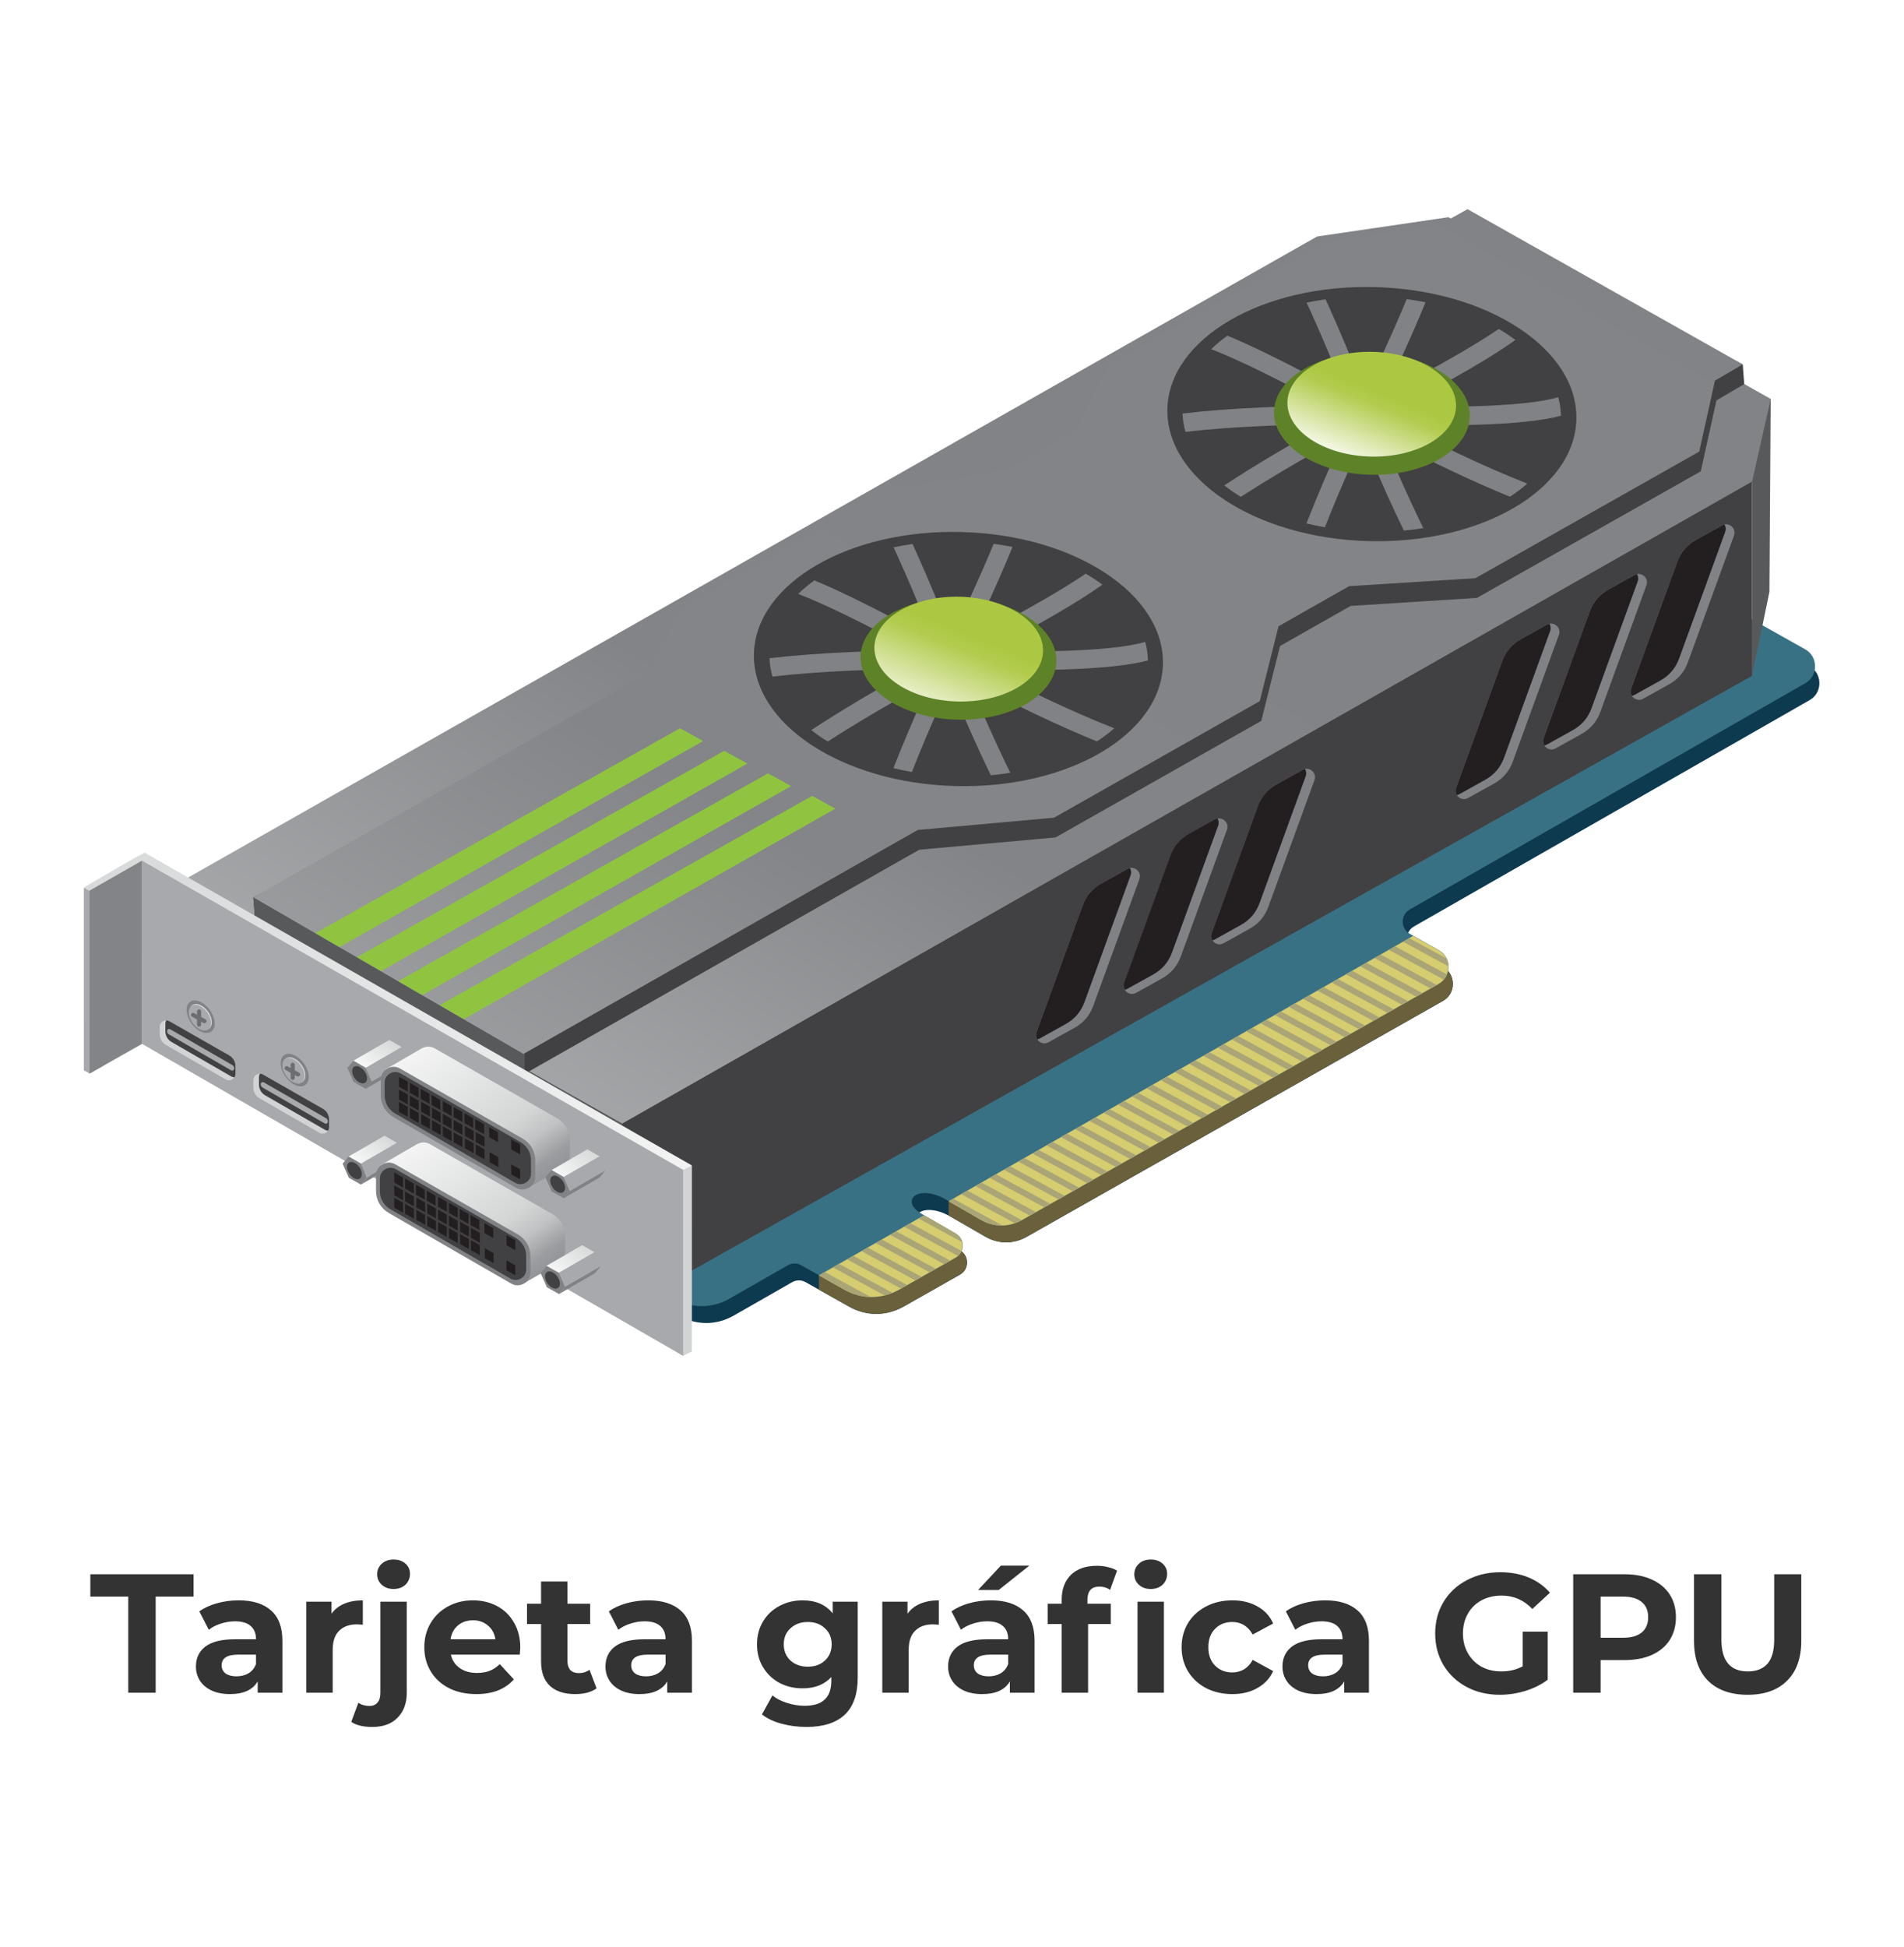 <svg width="180" height="184" viewBox="0 0 180 184" fill="none" xmlns="http://www.w3.org/2000/svg">
<g id="GPU" filter="url(#filter0_d)">
<rect id="bg" width="180" height="180" rx="20"/>
<g id="GPU_2">
<path id="Vector" fill-rule="evenodd" clip-rule="evenodd" d="M15.256 89.583L116.967 31.477C118.629 30.527 120.517 30.535 122.185 31.473L171.065 58.97C171.659 59.304 172 59.893 172 60.576C172.001 61.258 171.661 61.844 171.068 62.182L133.681 83.566C133.257 83.808 133.015 84.228 133.016 84.717C133.018 85.204 133.264 85.623 133.688 85.862L136.418 87.397C137.012 87.731 137.352 88.319 137.353 89.002C137.354 89.684 137.014 90.271 136.421 90.609L97.071 112.904C95.816 113.615 94.388 113.609 93.139 112.887L89.874 111.001C87.175 109.441 85.419 111.105 87.549 112.336L90.763 114.193C91.184 114.436 91.425 114.855 91.422 115.342C91.421 115.827 91.176 116.244 90.753 116.483L85.46 119.483C83.794 120.427 81.902 120.434 80.236 119.487L76.173 117.198C75.757 116.964 75.285 116.965 74.871 117.203L69.384 120.341C67.721 121.292 65.826 121.292 64.16 120.345L15.258 92.795C14.663 92.46 14.323 91.872 14.323 91.19C14.323 90.508 14.663 89.921 15.257 89.583H15.256Z" fill="#0D3A4E"/>
<path id="Vector_2" fill-rule="evenodd" clip-rule="evenodd" d="M90.549 114.064V116.585L85.452 119.473C83.786 120.417 81.895 120.424 80.229 119.477L77.419 117.895L77.42 116.543L87.22 112.115C87.315 112.186 87.422 112.257 87.541 112.326L90.549 114.064ZM90.549 111.385L89.866 110.991L89.683 110.89V109.538L90.549 109.098V111.385ZM90.549 116.585V114.064L90.755 114.183C91.177 114.426 91.417 114.845 91.415 115.332C91.413 115.817 91.169 116.234 90.746 116.473L90.549 116.585ZM134.922 86.55L136.41 87.387C137.005 87.721 137.345 88.309 137.346 88.993C137.346 89.674 137.006 90.261 136.413 90.599L97.064 112.894C95.809 113.605 94.381 113.599 93.131 112.877L90.549 111.385V109.098L134.922 86.55Z" fill="#6A603B"/>
<path id="Vector_3" fill-rule="evenodd" clip-rule="evenodd" d="M14.847 87.985L116.557 29.879C118.219 28.929 120.107 28.937 121.776 29.875L170.655 57.373C171.249 57.707 171.59 58.295 171.59 58.977C171.591 59.66 171.251 60.246 170.659 60.584L133.272 81.968C132.848 82.21 132.605 82.63 132.607 83.119C132.609 83.607 132.854 84.025 133.279 84.265L136.008 85.799C136.603 86.133 136.943 86.722 136.943 87.405C136.944 88.086 136.604 88.673 136.012 89.011L96.662 111.306C95.406 112.017 93.979 112.011 92.729 111.289L89.465 109.403C86.765 107.842 85.009 109.507 87.139 110.738L90.353 112.595C90.774 112.839 91.015 113.257 91.013 113.743C91.011 114.23 90.767 114.646 90.344 114.886L85.051 117.885C83.384 118.829 81.492 118.836 79.826 117.89L75.764 115.6C75.347 115.366 74.875 115.368 74.461 115.605L68.974 118.743C67.311 119.694 65.416 119.694 63.751 118.748L14.849 91.198C14.254 90.862 13.914 90.275 13.913 89.592C13.913 88.909 14.254 88.323 14.847 87.985H14.847Z" fill="#397184"/>
<path id="Vector_4" fill-rule="evenodd" clip-rule="evenodd" d="M90.335 112.601V114.878L90.318 114.888L85.025 117.887C83.359 118.831 81.467 118.838 79.801 117.892L77.419 116.55L87.351 110.877L90.328 112.597L90.335 112.601ZM90.335 109.923L89.682 109.545L90.335 109.173V109.923ZM90.335 114.878V112.601C90.752 112.845 90.989 113.261 90.987 113.745C90.986 114.225 90.748 114.638 90.335 114.878ZM133.599 84.461L135.982 85.801C136.577 86.135 136.918 86.724 136.918 87.407C136.919 88.088 136.579 88.675 135.986 89.013L96.637 111.308C95.381 112.019 93.953 112.013 92.703 111.291L90.335 109.923V109.173L133.599 84.461Z" fill="#D6CC70"/>
<path id="Vector_5" fill-rule="evenodd" clip-rule="evenodd" d="M23.808 79.023L26.732 77.358V75.564H29.881L79.745 47.156H99.228L58.841 119.797L17.764 96.335V79.023H23.808Z" fill="#58595B"/>
<path id="Vector_6" d="M17.682 79.003L124.513 18.354L136.933 16.529L167.431 33.725L165.702 41.563L58.851 102.214L17.682 79.003Z" fill="url(#paint0_linear)"/>
<path id="Vector_7" fill-rule="evenodd" clip-rule="evenodd" d="M24.095 82.68L23.951 80.813L61.369 61.49L64.554 55.294L84.099 44.183L95.419 42.213L101.743 38.623L105.056 32.248L125.556 20.697L136.18 19.137L138.879 17.636L164.754 30.439L164.896 32.306L162.267 33.846L160.788 40.55L139.626 52.514L127.688 53.27L121.012 57.06L119.238 64.138L99.788 75.155L86.908 76.314L49.631 97.483L24.095 82.68Z" fill="#414042"/>
<path id="Vector_8" fill-rule="evenodd" clip-rule="evenodd" d="M24.095 82.684L23.951 80.817L38.001 73.562H49.593V97.465L24.095 82.684Z" fill="#58595B"/>
<path id="Vector_9" fill-rule="evenodd" clip-rule="evenodd" d="M165.634 41.522V59.881L58.818 119.788V102.204L165.634 41.522Z" fill="#414042"/>
<path id="Vector_10" d="M23.951 80.815L61.225 59.626L64.411 53.429L83.956 42.318L95.275 40.348L101.599 36.758L104.914 30.384L125.412 18.832L136.036 17.273L138.736 15.771L164.754 30.441L162.124 31.981L160.644 38.685L139.483 50.65L127.544 51.405L120.868 55.195L119.095 62.273L99.645 73.291L86.764 74.449L49.487 95.618L23.951 80.815Z" fill="url(#paint1_linear)"/>
<path id="Vector_11" fill-rule="evenodd" clip-rule="evenodd" d="M167.397 33.717L165.632 41.555V59.883L167.278 51.94L167.397 33.717Z" fill="#58595B"/>
<path id="Vector_12" fill-rule="evenodd" clip-rule="evenodd" d="M90.926 46.286C101.6 46.569 110.115 52.175 109.939 58.804C109.763 65.434 100.963 70.58 90.289 70.296C79.614 70.013 71.1 64.407 71.276 57.777C71.451 51.149 80.251 46.003 90.926 46.286Z" fill="#414042"/>
<path id="Vector_13" fill-rule="evenodd" clip-rule="evenodd" d="M90.894 47.166C100.773 47.428 108.652 52.616 108.489 58.75C108.326 64.885 100.183 69.647 90.305 69.385C80.426 69.122 72.547 63.935 72.71 57.8C72.873 51.665 81.016 46.904 90.894 47.166Z" fill="#414042"/>
<path id="Vector_14" d="M104.224 51.261C102.985 52.142 101.489 53.076 99.862 54.024C97.844 55.2 95.596 56.413 93.386 57.572C95.843 57.596 98.365 57.596 100.689 57.517C103.841 57.409 106.602 57.164 108.268 56.673C108.423 57.246 108.512 57.831 108.523 58.426C106.677 58.919 103.881 59.166 100.743 59.273C98.43 59.351 95.921 59.353 93.474 59.328C95.202 60.231 96.927 61.094 98.592 61.886L98.623 61.902C101.077 63.069 103.38 64.073 105.343 64.84C104.844 65.278 104.295 65.692 103.699 66.078C101.938 65.361 99.965 64.487 97.889 63.501L97.835 63.477C95.84 62.527 93.732 61.462 91.608 60.328C92.503 62.51 93.437 64.645 94.361 66.635C94.747 67.468 95.133 68.272 95.512 69.047C94.91 69.144 94.294 69.219 93.668 69.276C93.369 68.657 93.065 68.023 92.763 67.372C91.772 65.238 90.773 62.938 89.819 60.591C88.751 62.875 87.755 65.147 86.88 67.287L86.879 67.289L86.88 67.291C86.648 67.859 86.425 68.418 86.207 68.969C85.613 68.866 85.031 68.744 84.462 68.605C84.716 67.956 84.979 67.296 85.255 66.621L85.257 66.622C86.082 64.604 87.001 62.495 87.973 60.392C85.951 61.476 83.977 62.595 82.136 63.69C80.754 64.511 79.449 65.317 78.255 66.091C77.699 65.751 77.176 65.389 76.694 65.008C78.07 64.103 79.604 63.148 81.24 62.175C82.867 61.207 84.605 60.219 86.392 59.248C84.397 59.257 82.43 59.304 80.562 59.384C77.748 59.505 75.162 59.699 73.025 59.951C72.862 59.383 72.769 58.804 72.748 58.215C74.955 57.954 77.613 57.752 80.493 57.628C82.387 57.548 84.386 57.499 86.419 57.492C84.261 56.319 82.025 55.144 79.93 54.125C78.311 53.339 76.785 52.647 75.456 52.137C75.917 51.685 76.431 51.26 76.992 50.858C78.144 51.334 79.392 51.909 80.694 52.541C83.103 53.713 85.708 55.097 88.174 56.446C87.149 53.866 86.041 51.17 84.943 48.75C84.785 48.405 84.63 48.066 84.475 47.733C85.06 47.609 85.659 47.505 86.27 47.419L86.547 48.027C87.711 50.591 88.89 53.468 89.97 56.198C91.22 53.587 92.515 50.803 93.6 48.217C93.716 47.942 93.83 47.672 93.94 47.402C94.544 47.482 95.138 47.579 95.719 47.696C95.561 48.091 95.395 48.492 95.225 48.898C94.214 51.306 93.006 53.919 91.819 56.409C94.223 55.157 96.723 53.818 98.982 52.503C100.327 51.718 101.575 50.949 102.64 50.225C103.202 50.55 103.731 50.896 104.224 51.261Z" fill="#808285"/>
<path id="Vector_15" fill-rule="evenodd" clip-rule="evenodd" d="M90.761 52.529C95.873 52.664 99.948 55.348 99.865 58.521C99.78 61.696 95.567 64.159 90.456 64.024C85.346 63.888 81.269 61.204 81.354 58.03C81.438 54.857 85.65 52.393 90.761 52.529Z" fill="#5E8228"/>
<path id="Vector_16" fill-rule="evenodd" clip-rule="evenodd" d="M130.014 23.137C140.689 23.42 149.203 29.026 149.027 35.654C148.85 42.284 140.051 47.43 129.376 47.146C118.702 46.863 110.188 41.258 110.363 34.628C110.54 28 119.339 22.854 130.014 23.137Z" fill="#414042"/>
<path id="Vector_17" fill-rule="evenodd" clip-rule="evenodd" d="M129.981 24.017C139.86 24.279 147.739 29.467 147.576 35.602C147.414 41.736 139.27 46.498 129.392 46.236C119.513 45.973 111.634 40.786 111.797 34.651C111.96 28.517 120.103 23.755 129.981 24.017Z" fill="#414042"/>
<path id="Vector_18" d="M143.27 28.133C142.032 29.012 140.535 29.948 138.908 30.895C136.89 32.071 134.642 33.285 132.432 34.442C134.889 34.468 137.41 34.466 139.735 34.387C142.887 34.28 145.648 34.035 147.313 33.545C147.469 34.116 147.557 34.701 147.569 35.297C145.723 35.789 142.927 36.037 139.79 36.143C137.476 36.221 134.967 36.224 132.519 36.198C134.248 37.102 135.973 37.965 137.638 38.757L137.669 38.773C140.124 39.94 142.427 40.944 144.389 41.711C143.89 42.15 143.34 42.562 142.744 42.949C140.983 42.232 139.01 41.358 136.935 40.372L136.881 40.347C134.886 39.398 132.778 38.333 130.654 37.199C131.549 39.382 132.483 41.516 133.407 43.507C133.794 44.339 134.179 45.142 134.558 45.918C133.956 46.014 133.34 46.09 132.714 46.146C132.415 45.527 132.111 44.894 131.809 44.243C130.818 42.109 129.819 39.809 128.864 37.461C127.797 39.746 126.801 42.018 125.926 44.157L125.924 44.16L125.926 44.161C125.693 44.73 125.47 45.289 125.253 45.84C124.658 45.736 124.077 45.614 123.509 45.475C123.763 44.826 124.025 44.167 124.301 43.493L124.303 43.494C125.128 41.475 126.046 39.365 127.018 37.262C124.997 38.347 123.023 39.466 121.181 40.561C119.8 41.382 118.496 42.189 117.301 42.961C116.745 42.622 116.223 42.26 115.74 41.879C117.115 40.975 118.65 40.019 120.286 39.045C121.913 38.078 123.651 37.089 125.438 36.119C123.442 36.127 121.476 36.176 119.608 36.255C116.794 36.375 114.208 36.571 112.07 36.822C111.908 36.255 111.816 35.675 111.795 35.087C114.001 34.824 116.659 34.622 119.539 34.5C121.433 34.419 123.433 34.37 125.466 34.362C123.307 33.191 121.07 32.015 118.976 30.996C117.357 30.209 115.831 29.518 114.502 29.007C114.963 28.556 115.477 28.13 116.038 27.729C117.19 28.205 118.439 28.779 119.74 29.412C122.149 30.583 124.754 31.968 127.22 33.317C126.195 30.737 125.087 28.042 123.988 25.621C123.832 25.276 123.676 24.938 123.52 24.604C124.106 24.48 124.704 24.376 125.317 24.291L125.594 24.898C126.757 27.462 127.936 30.34 129.016 33.069C130.265 30.458 131.56 27.673 132.646 25.088C132.761 24.813 132.875 24.542 132.985 24.273C133.589 24.352 134.184 24.451 134.765 24.567C134.607 24.962 134.441 25.363 134.27 25.769C133.26 28.177 132.052 30.79 130.864 33.279C133.268 32.028 135.768 30.69 138.027 29.373C139.373 28.589 140.622 27.819 141.687 27.096C142.248 27.421 142.777 27.767 143.27 28.133Z" fill="#808285"/>
<path id="Vector_19" fill-rule="evenodd" clip-rule="evenodd" d="M129.849 29.379C134.961 29.515 139.037 32.199 138.952 35.373C138.868 38.547 134.655 41.01 129.544 40.875C124.433 40.739 120.357 38.055 120.441 34.882C120.526 31.707 124.738 29.244 129.849 29.379Z" fill="#5E8228"/>
<path id="Vector_20" d="M65.386 106.145V123.729L64.586 124.15L14.231 94.237L8.475 97.468L7.931 97.174V79.883C9.838 78.777 11.721 77.62 13.672 76.594L65.386 106.145Z" fill="url(#paint2_linear)"/>
<path id="Vector_21" fill-rule="evenodd" clip-rule="evenodd" d="M65.405 106.176V123.73L64.605 124.15L61.194 122.125V108.242L65.405 106.176Z" fill="#D1D3D4"/>
<path id="Vector_22" fill-rule="evenodd" clip-rule="evenodd" d="M9.862 96.685L8.475 97.464L7.931 97.169V79.913L9.862 81.017V96.685Z" fill="#A7A9AC"/>
<path id="Vector_23" fill-rule="evenodd" clip-rule="evenodd" d="M64.577 106.572V124.156L13.421 94.664V77.352L64.577 106.572Z" fill="#A7A9AC"/>
<path id="Vector_24" fill-rule="evenodd" clip-rule="evenodd" d="M8.464 80.184V97.474L13.419 94.664V77.352L8.464 80.184Z" fill="#828487"/>
<path id="Vector_25" fill-rule="evenodd" clip-rule="evenodd" d="M66.474 66.042L32.092 85.522L29.81 84.2L64.289 64.835L66.474 66.042Z" fill="#90C440"/>
<path id="Vector_26" fill-rule="evenodd" clip-rule="evenodd" d="M70.654 68.173L36.026 87.792L33.743 86.468L68.468 66.966L70.654 68.173Z" fill="#90C440"/>
<path id="Vector_27" fill-rule="evenodd" clip-rule="evenodd" d="M74.793 70.303L39.92 90.061L37.636 88.737L72.608 69.096L74.793 70.303Z" fill="#90C440"/>
<path id="Vector_28" fill-rule="evenodd" clip-rule="evenodd" d="M78.971 72.434L43.854 92.331L41.569 91.006L76.787 71.227L78.971 72.434Z" fill="#90C440"/>
<path id="Vector_29" fill-rule="evenodd" clip-rule="evenodd" d="M19.842 91.481C20.394 92.258 20.451 93.165 19.969 93.508C19.487 93.851 18.648 93.5 18.096 92.723C17.544 91.947 17.487 91.04 17.969 90.697C18.451 90.354 19.29 90.705 19.842 91.481Z" fill="#808285"/>
<path id="Vector_30" fill-rule="evenodd" clip-rule="evenodd" d="M19.667 91.617C20.103 92.231 20.148 92.948 19.768 93.219C19.387 93.49 18.724 93.212 18.287 92.599C17.851 91.985 17.806 91.268 18.186 90.997C18.568 90.726 19.23 91.004 19.667 91.617Z" fill="#D1D3D4"/>
<path id="Vector_31" fill-rule="evenodd" clip-rule="evenodd" d="M19.585 91.698C20.022 92.312 20.067 93.03 19.686 93.301C19.304 93.572 18.642 93.294 18.205 92.68C17.769 92.067 17.724 91.35 18.105 91.079C18.486 90.808 19.149 91.085 19.585 91.698Z" fill="#A7A9AC"/>
<path id="Vector_32" d="M18.82 93.041C18.712 93.041 18.625 92.953 18.625 92.845V91.601C18.625 91.493 18.712 91.406 18.82 91.406C18.928 91.406 19.016 91.493 19.016 91.601V92.845C19.016 92.953 18.928 93.041 18.82 93.041Z" fill="#6D6E71"/>
<path id="Vector_33" d="M19.338 92.721L19.243 92.697L18.153 92.1C18.058 92.048 18.023 91.93 18.075 91.835C18.126 91.74 18.246 91.705 18.341 91.757L19.432 92.354C19.526 92.406 19.561 92.525 19.51 92.62L19.338 92.721Z" fill="#6D6E71"/>
<path id="Vector_34" fill-rule="evenodd" clip-rule="evenodd" d="M22.23 96.784V97.516C22.23 97.735 22.122 97.922 21.933 98.031C21.744 98.141 21.528 98.141 21.339 98.032L15.696 94.778C15.318 94.56 15.101 94.186 15.101 93.75V93.047C15.101 92.829 15.209 92.642 15.398 92.533C15.586 92.423 15.802 92.423 15.992 92.531L21.632 95.754C22.012 95.971 22.23 96.347 22.23 96.784Z" fill="#D1D3D4"/>
<path id="Vector_35" fill-rule="evenodd" clip-rule="evenodd" d="M22.258 96.783V97.516C22.258 97.633 22.227 97.739 22.17 97.831C22.068 97.831 21.966 97.804 21.871 97.751L16.23 94.496C15.851 94.28 15.634 93.904 15.634 93.469V92.765C15.634 92.649 15.666 92.543 15.724 92.45C15.825 92.45 15.925 92.477 16.019 92.53L21.66 95.752C22.04 95.969 22.258 96.346 22.258 96.783Z" fill="#414042"/>
<path id="Vector_36" fill-rule="evenodd" clip-rule="evenodd" d="M22.146 96.976V97.036L22.058 97.188H21.882L15.973 93.777C15.861 93.713 15.798 93.602 15.798 93.473V93.422L15.885 93.27L16.061 93.269L21.969 96.672C22.081 96.736 22.146 96.847 22.146 96.976Z" fill="#A7A9AC"/>
<path id="Vector_37" fill-rule="evenodd" clip-rule="evenodd" d="M28.733 96.521C29.285 97.297 29.341 98.204 28.859 98.547C28.377 98.891 27.539 98.539 26.987 97.763C26.434 96.986 26.378 96.079 26.86 95.737C27.342 95.393 28.18 95.745 28.733 96.521Z" fill="#808285"/>
<path id="Vector_38" fill-rule="evenodd" clip-rule="evenodd" d="M28.517 96.656C28.954 97.27 28.999 97.987 28.618 98.258C28.236 98.53 27.573 98.252 27.137 97.638C26.701 97.024 26.656 96.308 27.037 96.037C27.418 95.765 28.08 96.043 28.517 96.656Z" fill="#D1D3D4"/>
<path id="Vector_39" fill-rule="evenodd" clip-rule="evenodd" d="M28.435 96.718C28.872 97.332 28.917 98.049 28.536 98.32C28.154 98.591 27.491 98.313 27.055 97.7C26.619 97.086 26.574 96.369 26.955 96.098C27.335 95.827 27.998 96.105 28.435 96.718Z" fill="#A7A9AC"/>
<path id="Vector_40" d="M27.67 98.081C27.562 98.081 27.474 97.993 27.474 97.885V96.641C27.474 96.533 27.562 96.445 27.67 96.445C27.778 96.445 27.866 96.533 27.866 96.641V97.885C27.866 97.993 27.778 98.081 27.67 98.081Z" fill="#6D6E71"/>
<path id="Vector_41" d="M28.188 97.761L28.095 97.737L27.003 97.14C26.908 97.088 26.874 96.969 26.925 96.875C26.977 96.78 27.097 96.745 27.19 96.797L28.282 97.394C28.377 97.446 28.411 97.564 28.36 97.659L28.188 97.761Z" fill="#6D6E71"/>
<path id="Vector_42" fill-rule="evenodd" clip-rule="evenodd" d="M31.08 101.823V102.555C31.08 102.774 30.972 102.961 30.782 103.071C30.594 103.179 30.377 103.179 30.188 103.071L24.545 99.817C24.168 99.599 23.951 99.225 23.951 98.789V98.087C23.951 97.869 24.059 97.682 24.247 97.572C24.436 97.463 24.651 97.462 24.841 97.57L30.482 100.793C30.861 101.01 31.08 101.385 31.08 101.823Z" fill="#D1D3D4"/>
<path id="Vector_43" fill-rule="evenodd" clip-rule="evenodd" d="M31.108 101.824V102.556C31.108 102.672 31.076 102.779 31.019 102.871C30.917 102.871 30.815 102.844 30.721 102.79L25.079 99.537C24.701 99.319 24.483 98.944 24.483 98.509V97.805C24.483 97.689 24.515 97.582 24.573 97.49C24.674 97.49 24.775 97.517 24.869 97.57L30.51 100.792C30.889 101.009 31.108 101.385 31.108 101.824Z" fill="#414042"/>
<path id="Vector_44" fill-rule="evenodd" clip-rule="evenodd" d="M30.996 101.995V102.055L30.908 102.207H30.733L24.824 98.796C24.712 98.731 24.648 98.621 24.648 98.492V98.441L24.735 98.29L24.911 98.289L30.819 101.69C30.932 101.755 30.996 101.866 30.996 101.995Z" fill="#A7A9AC"/>
<path id="Vector_45" fill-rule="evenodd" clip-rule="evenodd" d="M104.146 79.487L106.587 78.13C106.881 77.967 107.229 78.002 107.485 78.221C107.742 78.439 107.831 78.777 107.716 79.094L103.363 91.055C103.024 91.987 102.433 92.68 101.565 93.162L99.124 94.518C98.829 94.681 98.482 94.647 98.226 94.428C97.969 94.209 97.88 93.871 97.996 93.555L102.348 81.594C102.686 80.662 103.278 79.969 104.146 79.487Z" fill="#808285"/>
<path id="Vector_46" fill-rule="evenodd" clip-rule="evenodd" d="M104.145 79.491L106.587 78.135C106.661 78.094 106.739 78.065 106.818 78.049C106.945 78.251 106.972 78.498 106.886 78.735L102.534 90.696C102.195 91.628 101.602 92.321 100.735 92.802L98.295 94.159C98.22 94.201 98.142 94.228 98.064 94.245C97.938 94.043 97.91 93.795 97.996 93.559L102.348 81.598C102.686 80.666 103.278 79.973 104.145 79.491Z" fill="#231F20"/>
<path id="Vector_47" fill-rule="evenodd" clip-rule="evenodd" d="M112.422 74.816L114.864 73.46C115.158 73.296 115.506 73.331 115.762 73.55C116.019 73.769 116.108 74.106 115.992 74.423L111.64 86.384C111.3 87.316 110.71 88.009 109.842 88.491L107.4 89.847C107.106 90.01 106.759 89.976 106.502 89.757C106.246 89.538 106.157 89.2 106.272 88.884L110.624 76.923C110.964 75.991 111.555 75.298 112.422 74.816Z" fill="#808285"/>
<path id="Vector_48" fill-rule="evenodd" clip-rule="evenodd" d="M112.422 74.8L114.864 73.444C114.938 73.402 115.016 73.374 115.095 73.357C115.221 73.559 115.249 73.807 115.163 74.043L110.811 86.004C110.471 86.937 109.881 87.63 109.013 88.112L106.571 89.467C106.497 89.509 106.419 89.537 106.341 89.554C106.213 89.352 106.186 89.104 106.272 88.868L110.624 76.907C110.964 75.975 111.555 75.282 112.422 74.8Z" fill="#231F20"/>
<path id="Vector_49" fill-rule="evenodd" clip-rule="evenodd" d="M120.699 70.125L123.14 68.768C123.435 68.605 123.782 68.639 124.039 68.858C124.295 69.077 124.384 69.415 124.269 69.732L119.916 81.693C119.577 82.625 118.986 83.318 118.118 83.8L115.677 85.156C115.383 85.319 115.035 85.284 114.779 85.066C114.522 84.847 114.433 84.51 114.548 84.193L118.901 72.232C119.24 71.3 119.831 70.607 120.699 70.125Z" fill="#808285"/>
<path id="Vector_50" fill-rule="evenodd" clip-rule="evenodd" d="M120.698 70.129L123.14 68.773C123.214 68.731 123.292 68.703 123.371 68.686C123.497 68.888 123.525 69.136 123.439 69.373L119.087 81.334C118.747 82.267 118.157 82.96 117.289 83.441L114.847 84.797C114.774 84.839 114.696 84.867 114.617 84.883C114.49 84.682 114.462 84.434 114.548 84.197L118.9 72.236C119.24 71.304 119.831 70.612 120.698 70.129Z" fill="#231F20"/>
<path id="Vector_51" fill-rule="evenodd" clip-rule="evenodd" d="M143.806 56.399L146.248 55.043C146.543 54.879 146.89 54.914 147.147 55.132C147.403 55.351 147.492 55.689 147.376 56.005L143.024 67.967C142.685 68.899 142.094 69.593 141.227 70.074L138.785 71.431C138.49 71.594 138.143 71.559 137.886 71.34C137.63 71.122 137.542 70.783 137.657 70.467L142.009 58.506C142.348 57.574 142.939 56.881 143.806 56.399Z" fill="#808285"/>
<path id="Vector_52" fill-rule="evenodd" clip-rule="evenodd" d="M143.806 56.403L146.248 55.047C146.323 55.005 146.4 54.977 146.479 54.961C146.605 55.162 146.633 55.41 146.547 55.647L142.195 67.608C141.855 68.54 141.265 69.233 140.397 69.715L137.956 71.072C137.882 71.113 137.804 71.141 137.725 71.157C137.599 70.955 137.57 70.708 137.657 70.472L142.009 58.51C142.348 57.578 142.939 56.885 143.806 56.403Z" fill="#231F20"/>
<path id="Vector_53" fill-rule="evenodd" clip-rule="evenodd" d="M152.083 51.708L154.525 50.352C154.819 50.188 155.166 50.223 155.423 50.441C155.68 50.66 155.768 50.998 155.652 51.315L151.301 63.276C150.961 64.208 150.37 64.901 149.503 65.383L147.061 66.739C146.766 66.903 146.419 66.868 146.162 66.649C145.907 66.431 145.818 66.093 145.933 65.776L150.285 53.815C150.624 52.882 151.215 52.19 152.083 51.708Z" fill="#808285"/>
<path id="Vector_54" fill-rule="evenodd" clip-rule="evenodd" d="M152.083 51.712L154.525 50.356C154.599 50.314 154.676 50.286 154.755 50.27C154.882 50.471 154.91 50.719 154.824 50.956L150.471 62.917C150.132 63.849 149.541 64.542 148.674 65.024L146.232 66.38C146.158 66.422 146.08 66.45 146.001 66.466C145.875 66.264 145.847 66.016 145.933 65.78L150.285 53.819C150.624 52.886 151.215 52.194 152.083 51.712Z" fill="#231F20"/>
<path id="Vector_55" fill-rule="evenodd" clip-rule="evenodd" d="M160.359 47.016L162.8 45.66C163.095 45.496 163.443 45.531 163.699 45.75C163.955 45.969 164.044 46.307 163.929 46.624L159.577 58.584C159.237 59.517 158.646 60.21 157.779 60.692L155.338 62.048C155.043 62.211 154.695 62.177 154.439 61.958C154.183 61.739 154.094 61.401 154.209 61.085L158.562 49.124C158.901 48.191 159.492 47.498 160.359 47.016Z" fill="#808285"/>
<path id="Vector_56" fill-rule="evenodd" clip-rule="evenodd" d="M160.36 47.021L162.8 45.664C162.876 45.623 162.953 45.595 163.032 45.578C163.158 45.78 163.186 46.028 163.1 46.265L158.748 58.225C158.408 59.158 157.818 59.851 156.95 60.333L154.509 61.689C154.434 61.73 154.357 61.759 154.278 61.775C154.151 61.574 154.123 61.325 154.209 61.089L158.562 49.128C158.901 48.195 159.492 47.503 160.36 47.021Z" fill="#231F20"/>
<path id="Vector_57" fill-rule="evenodd" clip-rule="evenodd" d="M79.325 117.621L80.191 118.091C80.879 118.415 81.598 118.582 82.318 118.594L77.969 116.234L77.419 116.547L79.325 117.621Z" fill="#AAA576"/>
<path id="Vector_58" fill-rule="evenodd" clip-rule="evenodd" d="M78.73 115.79L83.614 118.44C83.866 118.379 84.117 118.297 84.364 118.196L79.315 115.456L78.73 115.79Z" fill="#AAA576"/>
<path id="Vector_59" fill-rule="evenodd" clip-rule="evenodd" d="M80.082 115.032L85.183 117.8L85.77 117.467L80.666 114.698L80.082 115.032Z" fill="#AAA576"/>
<path id="Vector_60" fill-rule="evenodd" clip-rule="evenodd" d="M81.434 114.253L86.541 117.025L87.127 116.692L82.018 113.919L81.434 114.253Z" fill="#AAA576"/>
<path id="Vector_61" fill-rule="evenodd" clip-rule="evenodd" d="M82.787 113.495L87.898 116.27L88.485 115.937L83.37 113.161L82.787 113.495Z" fill="#AAA576"/>
<path id="Vector_62" fill-rule="evenodd" clip-rule="evenodd" d="M84.139 112.717L89.257 115.493L89.844 115.161L84.723 112.383L84.139 112.717Z" fill="#AAA576"/>
<path id="Vector_63" fill-rule="evenodd" clip-rule="evenodd" d="M85.491 111.959L90.581 114.721C90.728 114.59 90.84 114.43 90.913 114.251L86.074 111.625L85.491 111.959Z" fill="#AAA576"/>
<path id="Vector_64" fill-rule="evenodd" clip-rule="evenodd" d="M86.843 111.174L90.98 113.419C90.9 113.07 90.681 112.776 90.355 112.587L87.378 110.867L86.843 111.174Z" fill="#AAA576"/>
<path id="Vector_65" fill-rule="evenodd" clip-rule="evenodd" d="M94.776 111.836L90.122 109.31L89.711 109.545L92.732 111.291C93.382 111.667 94.079 111.848 94.776 111.836Z" fill="#AAA576"/>
<path id="Vector_66" fill-rule="evenodd" clip-rule="evenodd" d="M90.858 108.865L95.93 111.618C96.153 111.541 96.374 111.443 96.589 111.326L91.442 108.532L90.858 108.865Z" fill="#AAA576"/>
<path id="Vector_67" fill-rule="evenodd" clip-rule="evenodd" d="M92.21 108.107L97.362 110.903L97.948 110.571L92.795 107.774L92.21 108.107Z" fill="#AAA576"/>
<path id="Vector_68" fill-rule="evenodd" clip-rule="evenodd" d="M93.562 107.328L98.719 110.127L99.306 109.794L94.147 106.995L93.562 107.328Z" fill="#AAA576"/>
<path id="Vector_69" fill-rule="evenodd" clip-rule="evenodd" d="M94.914 106.571L100.077 109.373L100.663 109.04L95.499 106.237L94.914 106.571Z" fill="#AAA576"/>
<path id="Vector_70" fill-rule="evenodd" clip-rule="evenodd" d="M96.266 105.793L101.434 108.597L102.02 108.265L96.851 105.459L96.266 105.793Z" fill="#AAA576"/>
<path id="Vector_71" fill-rule="evenodd" clip-rule="evenodd" d="M97.618 105.034L102.791 107.843L103.379 107.51L98.203 104.701L97.618 105.034Z" fill="#AAA576"/>
<path id="Vector_72" fill-rule="evenodd" clip-rule="evenodd" d="M98.93 104.256L104.109 107.067L104.696 106.735L99.513 103.922L98.93 104.256Z" fill="#AAA576"/>
<path id="Vector_73" fill-rule="evenodd" clip-rule="evenodd" d="M100.282 103.478L105.467 106.292L106.053 105.959L100.866 103.144L100.282 103.478Z" fill="#AAA576"/>
<path id="Vector_74" fill-rule="evenodd" clip-rule="evenodd" d="M101.634 102.72L106.824 105.537L107.41 105.204L102.218 102.386L101.634 102.72Z" fill="#AAA576"/>
<path id="Vector_75" fill-rule="evenodd" clip-rule="evenodd" d="M102.986 101.941L108.181 104.761L108.769 104.429L103.57 101.607L102.986 101.941Z" fill="#AAA576"/>
<path id="Vector_76" fill-rule="evenodd" clip-rule="evenodd" d="M104.338 101.183L109.54 104.006L110.127 103.673L104.922 100.849L104.338 101.183Z" fill="#AAA576"/>
<path id="Vector_77" fill-rule="evenodd" clip-rule="evenodd" d="M105.69 100.404L110.897 103.23L111.484 102.898L106.274 100.071L105.69 100.404Z" fill="#AAA576"/>
<path id="Vector_78" fill-rule="evenodd" clip-rule="evenodd" d="M107.042 99.647L112.255 102.476L112.842 102.143L107.626 99.313L107.042 99.647Z" fill="#AAA576"/>
<path id="Vector_79" fill-rule="evenodd" clip-rule="evenodd" d="M108.394 98.868L113.613 101.701L114.2 101.368L108.978 98.534L108.394 98.868Z" fill="#AAA576"/>
<path id="Vector_80" fill-rule="evenodd" clip-rule="evenodd" d="M109.746 98.109L114.97 100.945L115.556 100.613L110.33 97.776L109.746 98.109Z" fill="#AAA576"/>
<path id="Vector_81" fill-rule="evenodd" clip-rule="evenodd" d="M111.057 97.332L116.287 100.171L116.874 99.838L111.642 96.998L111.057 97.332Z" fill="#AAA576"/>
<path id="Vector_82" fill-rule="evenodd" clip-rule="evenodd" d="M112.409 96.553L117.645 99.395L118.231 99.062L112.993 96.22L112.409 96.553Z" fill="#AAA576"/>
<path id="Vector_83" fill-rule="evenodd" clip-rule="evenodd" d="M113.761 95.795L119.003 98.639L119.59 98.307L114.346 95.462L113.761 95.795Z" fill="#AAA576"/>
<path id="Vector_84" fill-rule="evenodd" clip-rule="evenodd" d="M115.113 95.017L120.359 97.864L120.946 97.532L115.698 94.683L115.113 95.017Z" fill="#AAA576"/>
<path id="Vector_85" fill-rule="evenodd" clip-rule="evenodd" d="M116.465 94.259L121.718 97.109L122.305 96.777L117.05 93.925L116.465 94.259Z" fill="#AAA576"/>
<path id="Vector_86" fill-rule="evenodd" clip-rule="evenodd" d="M117.818 93.48L123.075 96.333L123.661 96.001L118.401 93.147L117.818 93.48Z" fill="#AAA576"/>
<path id="Vector_87" fill-rule="evenodd" clip-rule="evenodd" d="M119.169 92.723L124.433 95.579L125.019 95.247L119.754 92.389L119.169 92.723Z" fill="#AAA576"/>
<path id="Vector_88" fill-rule="evenodd" clip-rule="evenodd" d="M120.521 91.944L125.79 94.804L126.377 94.472L121.105 91.61L120.521 91.944Z" fill="#AAA576"/>
<path id="Vector_89" fill-rule="evenodd" clip-rule="evenodd" d="M121.833 91.166L127.108 94.028L127.695 93.695L122.417 90.832L121.833 91.166Z" fill="#AAA576"/>
<path id="Vector_90" fill-rule="evenodd" clip-rule="evenodd" d="M123.185 90.408L128.465 93.273L129.051 92.941L123.769 90.074L123.185 90.408Z" fill="#AAA576"/>
<path id="Vector_91" fill-rule="evenodd" clip-rule="evenodd" d="M124.537 89.629L129.823 92.498L130.409 92.165L125.121 89.295L124.537 89.629Z" fill="#AAA576"/>
<path id="Vector_92" fill-rule="evenodd" clip-rule="evenodd" d="M125.889 88.871L131.18 91.743L131.767 91.41L126.473 88.537L125.889 88.871Z" fill="#AAA576"/>
<path id="Vector_93" fill-rule="evenodd" clip-rule="evenodd" d="M127.241 88.093L132.538 90.967L133.124 90.635L127.826 87.759L127.241 88.093Z" fill="#AAA576"/>
<path id="Vector_94" fill-rule="evenodd" clip-rule="evenodd" d="M128.593 87.335L133.896 90.212L134.482 89.88L129.177 87.001L128.593 87.335Z" fill="#AAA576"/>
<path id="Vector_95" fill-rule="evenodd" clip-rule="evenodd" d="M129.945 86.556L135.253 89.437L135.84 89.105L130.529 86.222L129.945 86.556Z" fill="#AAA576"/>
<path id="Vector_96" fill-rule="evenodd" clip-rule="evenodd" d="M131.297 85.778L136.501 88.602C136.627 88.456 136.729 88.293 136.802 88.115L131.882 85.444L131.297 85.778Z" fill="#AAA576"/>
<path id="Vector_97" fill-rule="evenodd" clip-rule="evenodd" d="M132.649 85.019L136.945 87.351C136.938 87.083 136.878 86.832 136.77 86.605L133.234 84.686L132.649 85.019Z" fill="#AAA576"/>
<path id="Vector_98" fill-rule="evenodd" clip-rule="evenodd" d="M33.413 96.26L34.566 96.911L34.858 97.576L35.149 98.239L34.864 98.579L34.578 98.917L34.002 98.592L33.425 98.266L33.133 97.603L32.842 96.938L33.127 96.599L33.413 96.26Z" fill="#808285"/>
<path id="Vector_99" fill-rule="evenodd" clip-rule="evenodd" d="M38.539 96.277L35.146 98.237L34.563 96.909L37.953 94.95L38.539 96.277Z" fill="#A7A9AC"/>
<path id="Vector_100" fill-rule="evenodd" clip-rule="evenodd" d="M37.956 96.957L34.563 98.917L35.133 98.24L38.524 96.281L37.956 96.957Z" fill="#808285"/>
<path id="Vector_101" fill-rule="evenodd" clip-rule="evenodd" d="M34.459 97.258C34.751 97.671 34.782 98.151 34.526 98.333C34.271 98.515 33.826 98.328 33.533 97.917C33.241 97.506 33.211 97.025 33.466 96.842C33.721 96.661 34.166 96.847 34.459 97.258Z" fill="#414042"/>
<path id="Vector_102" d="M53.881 103.807V105.306C53.881 105.698 53.711 106.042 53.407 106.271H53.407L53.273 106.361L53.125 106.434L49.967 108.252L36.447 97.076L39.969 95.038L39.981 95.049C40.344 94.875 40.746 94.89 41.102 95.094L52.656 101.694C53.435 102.139 53.881 102.91 53.881 103.807Z" fill="url(#paint3_linear)"/>
<path id="Vector_103" fill-rule="evenodd" clip-rule="evenodd" d="M50.599 105.712V107.211C50.599 107.659 50.377 108.043 49.991 108.266C49.603 108.49 49.16 108.49 48.773 108.267L37.215 101.603C36.44 101.156 35.997 100.39 35.997 99.496V98.058C35.997 97.611 36.217 97.228 36.604 97.003C36.989 96.779 37.432 96.778 37.819 97L49.373 103.6C50.153 104.045 50.599 104.815 50.599 105.712Z" fill="#808285"/>
<path id="Vector_104" fill-rule="evenodd" clip-rule="evenodd" d="M50.198 105.688V106.923C50.198 107.292 50.016 107.608 49.696 107.792C49.377 107.976 49.012 107.977 48.693 107.793L37.369 101.255C36.731 100.888 36.365 100.255 36.365 99.519V98.334C36.365 97.966 36.548 97.65 36.865 97.465C37.184 97.281 37.548 97.279 37.868 97.462L49.188 103.947C49.829 104.314 50.198 104.949 50.198 105.688Z" fill="#414042"/>
<path id="Vector_105" fill-rule="evenodd" clip-rule="evenodd" d="M38.56 99.191L37.727 98.72L37.717 97.777L38.549 98.247L38.56 99.191Z" fill="#231F20"/>
<path id="Vector_106" fill-rule="evenodd" clip-rule="evenodd" d="M38.56 100.4L37.726 99.928L37.718 98.985L38.549 99.455L38.56 100.4Z" fill="#231F20"/>
<path id="Vector_107" fill-rule="evenodd" clip-rule="evenodd" d="M39.584 99.764L38.751 99.293L38.742 98.35L39.573 98.82L39.584 99.764Z" fill="#231F20"/>
<path id="Vector_108" fill-rule="evenodd" clip-rule="evenodd" d="M40.608 100.337L39.775 99.866L39.766 98.924L40.597 99.394L40.608 100.337Z" fill="#231F20"/>
<path id="Vector_109" fill-rule="evenodd" clip-rule="evenodd" d="M41.633 100.912L40.799 100.44L40.791 99.497L41.622 99.967L41.633 100.912Z" fill="#231F20"/>
<path id="Vector_110" fill-rule="evenodd" clip-rule="evenodd" d="M42.698 101.485L41.865 101.013L41.856 100.071L42.687 100.541L42.698 101.485Z" fill="#231F20"/>
<path id="Vector_111" fill-rule="evenodd" clip-rule="evenodd" d="M43.722 102.059L42.889 101.588L42.88 100.645L43.712 101.115L43.722 102.059Z" fill="#231F20"/>
<path id="Vector_112" fill-rule="evenodd" clip-rule="evenodd" d="M44.747 102.632L43.914 102.16L43.904 101.218L44.736 101.688L44.747 102.632Z" fill="#231F20"/>
<path id="Vector_113" fill-rule="evenodd" clip-rule="evenodd" d="M45.771 103.206L44.938 102.735L44.929 101.792L45.76 102.262L45.771 103.206Z" fill="#231F20"/>
<path id="Vector_114" fill-rule="evenodd" clip-rule="evenodd" d="M39.584 100.972L38.751 100.501L38.742 99.559L39.573 100.028L39.584 100.972Z" fill="#231F20"/>
<path id="Vector_115" fill-rule="evenodd" clip-rule="evenodd" d="M40.649 101.547L39.816 101.075L39.807 100.132L40.638 100.602L40.649 101.547Z" fill="#231F20"/>
<path id="Vector_116" fill-rule="evenodd" clip-rule="evenodd" d="M41.674 102.12L40.841 101.649L40.831 100.706L41.663 101.176L41.674 102.12Z" fill="#231F20"/>
<path id="Vector_117" fill-rule="evenodd" clip-rule="evenodd" d="M42.698 102.694L41.865 102.223L41.856 101.28L42.687 101.75L42.698 102.694Z" fill="#231F20"/>
<path id="Vector_118" fill-rule="evenodd" clip-rule="evenodd" d="M43.722 103.267L42.889 102.796L42.88 101.853L43.712 102.323L43.722 103.267Z" fill="#231F20"/>
<path id="Vector_119" fill-rule="evenodd" clip-rule="evenodd" d="M44.788 103.841L43.955 103.37L43.945 102.427L44.777 102.897L44.788 103.841Z" fill="#231F20"/>
<path id="Vector_120" fill-rule="evenodd" clip-rule="evenodd" d="M45.812 104.415L44.979 103.944L44.97 103L45.801 103.47L45.812 104.415Z" fill="#231F20"/>
<path id="Vector_121" fill-rule="evenodd" clip-rule="evenodd" d="M38.56 101.566L37.726 101.095L37.718 100.153L38.549 100.622L38.56 101.566Z" fill="#231F20"/>
<path id="Vector_122" fill-rule="evenodd" clip-rule="evenodd" d="M39.584 102.141L38.751 101.67L38.742 100.726L39.573 101.196L39.584 102.141Z" fill="#231F20"/>
<path id="Vector_123" fill-rule="evenodd" clip-rule="evenodd" d="M40.649 102.714L39.816 102.243L39.807 101.3L40.638 101.77L40.649 102.714Z" fill="#231F20"/>
<path id="Vector_124" fill-rule="evenodd" clip-rule="evenodd" d="M41.674 103.288L40.841 102.817L40.831 101.874L41.663 102.344L41.674 103.288Z" fill="#231F20"/>
<path id="Vector_125" fill-rule="evenodd" clip-rule="evenodd" d="M42.698 103.862L41.865 103.39L41.856 102.447L42.687 102.917L42.698 103.862Z" fill="#231F20"/>
<path id="Vector_126" fill-rule="evenodd" clip-rule="evenodd" d="M43.722 104.435L42.889 103.964L42.88 103.021L43.712 103.491L43.722 104.435Z" fill="#231F20"/>
<path id="Vector_127" fill-rule="evenodd" clip-rule="evenodd" d="M44.788 105.009L43.955 104.538L43.945 103.594L44.777 104.064L44.788 105.009Z" fill="#231F20"/>
<path id="Vector_128" fill-rule="evenodd" clip-rule="evenodd" d="M45.812 105.582L44.979 105.11L44.97 104.168L45.801 104.638L45.812 105.582Z" fill="#231F20"/>
<path id="Vector_129" fill-rule="evenodd" clip-rule="evenodd" d="M47.082 103.964L46.248 103.493L46.24 102.55L47.071 103.019L47.082 103.964Z" fill="#231F20"/>
<path id="Vector_130" fill-rule="evenodd" clip-rule="evenodd" d="M49.171 105.111L48.338 104.64L48.329 103.697L49.161 104.167L49.171 105.111Z" fill="#231F20"/>
<path id="Vector_131" fill-rule="evenodd" clip-rule="evenodd" d="M47.123 106.32L46.29 105.849L46.281 104.906L47.112 105.375L47.123 106.32Z" fill="#231F20"/>
<path id="Vector_132" fill-rule="evenodd" clip-rule="evenodd" d="M49.171 107.467L48.338 106.996L48.329 106.053L49.161 106.523L49.171 107.467Z" fill="#231F20"/>
<path id="Vector_133" d="M56.696 105.309L53.303 107.269L52.139 106.599L55.529 104.639L56.696 105.309Z" fill="url(#paint4_linear)"/>
<path id="Vector_134" fill-rule="evenodd" clip-rule="evenodd" d="M52.137 106.606L52.714 106.932L53.291 107.257L53.583 107.921L53.875 108.585L53.589 108.924L53.304 109.263L52.727 108.938L52.15 108.613L51.858 107.948L51.566 107.284L51.852 106.945L52.137 106.606Z" fill="#808285"/>
<path id="Vector_135" fill-rule="evenodd" clip-rule="evenodd" d="M57.264 106.622L53.871 108.582L53.287 107.254L56.678 105.295L57.264 106.622Z" fill="#A7A9AC"/>
<path id="Vector_136" fill-rule="evenodd" clip-rule="evenodd" d="M56.681 107.303L53.287 109.263L53.858 108.586L57.248 106.626L56.681 107.303Z" fill="#808285"/>
<path id="Vector_137" fill-rule="evenodd" clip-rule="evenodd" d="M53.183 107.604C53.475 108.015 53.506 108.497 53.25 108.678C52.995 108.86 52.55 108.674 52.258 108.262C51.965 107.851 51.935 107.369 52.19 107.188C52.446 107.006 52.89 107.192 53.183 107.604Z" fill="#414042"/>
<path id="Vector_138" d="M37.971 94.963L34.578 96.924L33.415 96.252L36.805 94.294L37.971 94.963Z" fill="url(#paint5_linear)"/>
<path id="Vector_139" fill-rule="evenodd" clip-rule="evenodd" d="M32.962 105.315L33.539 105.641L34.115 105.966L34.407 106.63L34.699 107.294L34.413 107.633L34.128 107.972L32.974 107.321L32.682 106.657L32.391 105.993L32.676 105.654L32.962 105.315Z" fill="#808285"/>
<path id="Vector_140" fill-rule="evenodd" clip-rule="evenodd" d="M38.088 105.331L34.696 107.291L34.112 105.963L37.503 104.004L38.088 105.331Z" fill="#A7A9AC"/>
<path id="Vector_141" fill-rule="evenodd" clip-rule="evenodd" d="M37.505 106.012L34.112 107.972L34.684 107.294L38.074 105.336L37.505 106.012Z" fill="#808285"/>
<path id="Vector_142" fill-rule="evenodd" clip-rule="evenodd" d="M33.967 106.313C34.26 106.724 34.29 107.206 34.035 107.387C33.779 107.569 33.335 107.383 33.042 106.972C32.749 106.56 32.719 106.079 32.974 105.897C33.23 105.715 33.675 105.901 33.967 106.313Z" fill="#414042"/>
<path id="Vector_143" d="M53.43 112.861V114.36C53.43 114.753 53.26 115.097 52.957 115.326H52.956L52.822 115.415L52.674 115.489L49.517 117.306L35.997 106.131L39.518 104.092L39.531 104.103C39.893 103.93 40.295 103.945 40.651 104.148L52.206 110.749C52.984 111.194 53.43 111.964 53.43 112.861Z" fill="url(#paint6_linear)"/>
<path id="Vector_144" fill-rule="evenodd" clip-rule="evenodd" d="M50.148 114.767V116.266C50.148 116.713 49.927 117.098 49.54 117.321C49.153 117.545 48.709 117.545 48.322 117.322L36.764 110.658C35.989 110.211 35.546 109.444 35.546 108.551V107.112C35.546 106.666 35.766 106.283 36.153 106.058C36.539 105.834 36.981 105.832 37.369 106.054L48.923 112.655C49.702 113.1 50.148 113.87 50.148 114.767Z" fill="#808285"/>
<path id="Vector_145" fill-rule="evenodd" clip-rule="evenodd" d="M49.747 114.742V115.978C49.747 116.346 49.565 116.663 49.245 116.847C48.927 117.031 48.561 117.031 48.242 116.848L36.919 110.31C36.28 109.942 35.915 109.31 35.915 108.574V107.389C35.915 107.021 36.097 106.705 36.415 106.52C36.733 106.335 37.098 106.334 37.418 106.517L48.737 113.002C49.379 113.369 49.747 114.003 49.747 114.742Z" fill="#414042"/>
<path id="Vector_146" fill-rule="evenodd" clip-rule="evenodd" d="M38.109 108.246L37.276 107.775L37.267 106.831L38.098 107.302L38.109 108.246Z" fill="#231F20"/>
<path id="Vector_147" fill-rule="evenodd" clip-rule="evenodd" d="M38.109 109.454L37.275 108.983L37.267 108.04L38.098 108.51L38.109 109.454Z" fill="#231F20"/>
<path id="Vector_148" fill-rule="evenodd" clip-rule="evenodd" d="M39.133 108.819L38.3 108.348L38.291 107.405L39.123 107.875L39.133 108.819Z" fill="#231F20"/>
<path id="Vector_149" fill-rule="evenodd" clip-rule="evenodd" d="M40.158 109.393L39.324 108.922L39.315 107.979L40.147 108.449L40.158 109.393Z" fill="#231F20"/>
<path id="Vector_150" fill-rule="evenodd" clip-rule="evenodd" d="M41.182 109.966L40.349 109.495L40.34 108.552L41.171 109.022L41.182 109.966Z" fill="#231F20"/>
<path id="Vector_151" fill-rule="evenodd" clip-rule="evenodd" d="M42.247 110.539L41.414 110.068L41.405 109.126L42.236 109.595L42.247 110.539Z" fill="#231F20"/>
<path id="Vector_152" fill-rule="evenodd" clip-rule="evenodd" d="M43.272 111.114L42.439 110.642L42.429 109.699L43.261 110.169L43.272 111.114Z" fill="#231F20"/>
<path id="Vector_153" fill-rule="evenodd" clip-rule="evenodd" d="M44.295 111.687L43.462 111.216L43.454 110.273L44.285 110.743L44.295 111.687Z" fill="#231F20"/>
<path id="Vector_154" fill-rule="evenodd" clip-rule="evenodd" d="M45.32 112.261L44.487 111.79L44.478 110.846L45.309 111.317L45.32 112.261Z" fill="#231F20"/>
<path id="Vector_155" fill-rule="evenodd" clip-rule="evenodd" d="M39.133 110.028L38.3 109.557L38.291 108.614L39.123 109.084L39.133 110.028Z" fill="#231F20"/>
<path id="Vector_156" fill-rule="evenodd" clip-rule="evenodd" d="M40.199 110.601L39.365 110.13L39.356 109.187L40.188 109.657L40.199 110.601Z" fill="#231F20"/>
<path id="Vector_157" fill-rule="evenodd" clip-rule="evenodd" d="M41.223 111.174L40.39 110.703L40.381 109.761L41.212 110.23L41.223 111.174Z" fill="#231F20"/>
<path id="Vector_158" fill-rule="evenodd" clip-rule="evenodd" d="M42.247 111.749L41.414 111.278L41.405 110.334L42.236 110.805L42.247 111.749Z" fill="#231F20"/>
<path id="Vector_159" fill-rule="evenodd" clip-rule="evenodd" d="M43.272 112.321L42.439 111.851L42.429 110.908L43.261 111.378L43.272 112.321Z" fill="#231F20"/>
<path id="Vector_160" fill-rule="evenodd" clip-rule="evenodd" d="M44.337 112.896L43.504 112.425L43.495 111.482L44.326 111.952L44.337 112.896Z" fill="#231F20"/>
<path id="Vector_161" fill-rule="evenodd" clip-rule="evenodd" d="M45.361 113.469L44.528 112.998L44.519 112.055L45.35 112.525L45.361 113.469Z" fill="#231F20"/>
<path id="Vector_162" fill-rule="evenodd" clip-rule="evenodd" d="M38.109 110.621L37.275 110.15L37.267 109.208L38.098 109.677L38.109 110.621Z" fill="#231F20"/>
<path id="Vector_163" fill-rule="evenodd" clip-rule="evenodd" d="M39.133 111.196L38.3 110.724L38.291 109.781L39.123 110.251L39.133 111.196Z" fill="#231F20"/>
<path id="Vector_164" fill-rule="evenodd" clip-rule="evenodd" d="M40.199 111.768L39.365 111.297L39.356 110.355L40.188 110.825L40.199 111.768Z" fill="#231F20"/>
<path id="Vector_165" fill-rule="evenodd" clip-rule="evenodd" d="M41.223 112.343L40.39 111.872L40.381 110.928L41.212 111.399L41.223 112.343Z" fill="#231F20"/>
<path id="Vector_166" fill-rule="evenodd" clip-rule="evenodd" d="M42.247 112.916L41.414 112.445L41.405 111.502L42.236 111.972L42.247 112.916Z" fill="#231F20"/>
<path id="Vector_167" fill-rule="evenodd" clip-rule="evenodd" d="M43.272 113.49L42.439 113.019L42.429 112.076L43.261 112.546L43.272 113.49Z" fill="#231F20"/>
<path id="Vector_168" fill-rule="evenodd" clip-rule="evenodd" d="M44.337 114.063L43.504 113.592L43.495 112.649L44.326 113.119L44.337 114.063Z" fill="#231F20"/>
<path id="Vector_169" fill-rule="evenodd" clip-rule="evenodd" d="M45.361 114.636L44.528 114.165L44.519 113.223L45.35 113.692L45.361 114.636Z" fill="#231F20"/>
<path id="Vector_170" fill-rule="evenodd" clip-rule="evenodd" d="M46.631 113.019L45.798 112.548L45.789 111.604L46.62 112.074L46.631 113.019Z" fill="#231F20"/>
<path id="Vector_171" fill-rule="evenodd" clip-rule="evenodd" d="M48.721 114.165L47.887 113.695L47.878 112.752L48.71 113.221L48.721 114.165Z" fill="#231F20"/>
<path id="Vector_172" fill-rule="evenodd" clip-rule="evenodd" d="M46.672 115.395L45.839 114.924L45.83 113.981L46.661 114.45L46.672 115.395Z" fill="#231F20"/>
<path id="Vector_173" fill-rule="evenodd" clip-rule="evenodd" d="M48.72 116.542L47.887 116.071L47.879 115.128L48.71 115.598L48.72 116.542Z" fill="#231F20"/>
<path id="Vector_174" d="M56.205 114.363L52.812 116.324L51.648 115.653L55.039 113.694L56.205 114.363Z" fill="url(#paint7_linear)"/>
<path id="Vector_175" fill-rule="evenodd" clip-rule="evenodd" d="M51.687 115.661L52.264 115.987L52.84 116.311L53.132 116.976L53.424 117.64L53.138 117.979L52.853 118.318L52.277 117.993L51.699 117.667L51.407 117.003L51.115 116.339L51.401 116L51.687 115.661Z" fill="#808285"/>
<path id="Vector_176" fill-rule="evenodd" clip-rule="evenodd" d="M56.813 115.676L53.42 117.637L52.836 116.308L56.227 114.35L56.813 115.676Z" fill="#A7A9AC"/>
<path id="Vector_177" fill-rule="evenodd" clip-rule="evenodd" d="M56.23 116.357L52.836 118.318L53.408 117.64L56.798 115.681L56.23 116.357Z" fill="#808285"/>
<path id="Vector_178" fill-rule="evenodd" clip-rule="evenodd" d="M52.691 116.659C52.984 117.07 53.014 117.551 52.759 117.733C52.504 117.915 52.059 117.728 51.766 117.317C51.473 116.905 51.443 116.424 51.699 116.242C51.955 116.061 52.399 116.247 52.691 116.659Z" fill="#414042"/>
<path id="Vector_179" d="M37.521 104.018L34.128 105.979L32.965 105.307L36.355 103.349L37.521 104.018Z" fill="url(#paint8_linear)"/>
<path id="Vector_180" d="M129.813 29.256C134.214 29.372 137.724 31.683 137.651 34.416C137.579 37.15 133.951 39.271 129.55 39.154C125.149 39.038 121.638 36.727 121.711 33.993C121.784 31.26 125.411 29.139 129.813 29.256Z" fill="url(#paint9_linear)"/>
<path id="Vector_181" d="M90.767 52.405C95.167 52.522 98.678 54.833 98.606 57.565C98.532 60.299 94.905 62.42 90.504 62.304C86.103 62.187 82.592 59.876 82.665 57.142C82.738 54.41 86.365 52.288 90.767 52.405Z" fill="url(#paint10_linear)"/>
</g>
<path id="Tarjeta gr&#195;&#161;fica GPU" d="M12.125 146.912H8.541V144.8H18.301V146.912H14.717V156H12.125V146.912ZM22.554 147.264C23.887 147.264 24.911 147.584 25.626 148.224C26.34 148.853 26.698 149.808 26.698 151.088V156H24.362V154.928C23.892 155.728 23.018 156.128 21.738 156.128C21.076 156.128 20.5 156.016 20.01 155.792C19.53 155.568 19.162 155.259 18.906 154.864C18.65 154.469 18.522 154.021 18.522 153.52C18.522 152.72 18.82 152.091 19.418 151.632C20.026 151.173 20.959 150.944 22.218 150.944H24.202C24.202 150.4 24.036 149.984 23.706 149.696C23.375 149.397 22.879 149.248 22.218 149.248C21.759 149.248 21.306 149.323 20.858 149.472C20.42 149.611 20.047 149.803 19.738 150.048L18.842 148.304C19.311 147.973 19.871 147.717 20.522 147.536C21.183 147.355 21.86 147.264 22.554 147.264ZM22.362 154.448C22.788 154.448 23.167 154.352 23.498 154.16C23.828 153.957 24.063 153.664 24.202 153.28V152.4H22.49C21.466 152.4 20.954 152.736 20.954 153.408C20.954 153.728 21.076 153.984 21.322 154.176C21.578 154.357 21.924 154.448 22.362 154.448ZM31.341 148.528C31.639 148.112 32.039 147.797 32.541 147.584C33.053 147.371 33.639 147.264 34.301 147.264V149.568C34.023 149.547 33.837 149.536 33.741 149.536C33.026 149.536 32.466 149.739 32.061 150.144C31.655 150.539 31.453 151.136 31.453 151.936V156H28.957V147.392H31.341V148.528ZM35.207 159.232C34.333 159.232 33.666 159.072 33.207 158.752L33.879 156.944C34.167 157.147 34.519 157.248 34.935 157.248C35.255 157.248 35.506 157.141 35.687 156.928C35.869 156.725 35.959 156.416 35.959 156V147.392H38.455V155.984C38.455 156.987 38.167 157.776 37.591 158.352C37.026 158.939 36.231 159.232 35.207 159.232ZM37.207 146.192C36.749 146.192 36.375 146.059 36.087 145.792C35.799 145.525 35.655 145.195 35.655 144.8C35.655 144.405 35.799 144.075 36.087 143.808C36.375 143.541 36.749 143.408 37.207 143.408C37.666 143.408 38.039 143.536 38.327 143.792C38.615 144.048 38.759 144.368 38.759 144.752C38.759 145.168 38.615 145.515 38.327 145.792C38.039 146.059 37.666 146.192 37.207 146.192ZM49.186 151.728C49.186 151.76 49.17 151.984 49.138 152.4H42.626C42.743 152.933 43.02 153.355 43.458 153.664C43.895 153.973 44.439 154.128 45.09 154.128C45.538 154.128 45.932 154.064 46.274 153.936C46.626 153.797 46.951 153.584 47.25 153.296L48.578 154.736C47.767 155.664 46.583 156.128 45.026 156.128C44.055 156.128 43.196 155.941 42.45 155.568C41.703 155.184 41.127 154.656 40.722 153.984C40.316 153.312 40.114 152.549 40.114 151.696C40.114 150.853 40.311 150.096 40.706 149.424C41.111 148.741 41.66 148.213 42.354 147.84C43.058 147.456 43.842 147.264 44.706 147.264C45.548 147.264 46.311 147.445 46.994 147.808C47.676 148.171 48.21 148.693 48.594 149.376C48.988 150.048 49.186 150.832 49.186 151.728ZM44.722 149.152C44.156 149.152 43.682 149.312 43.298 149.632C42.914 149.952 42.679 150.389 42.594 150.944H46.834C46.748 150.4 46.514 149.968 46.13 149.648C45.746 149.317 45.276 149.152 44.722 149.152ZM56.399 155.584C56.154 155.765 55.85 155.904 55.487 156C55.135 156.085 54.762 156.128 54.367 156.128C53.343 156.128 52.549 155.867 51.983 155.344C51.429 154.821 51.151 154.053 51.151 153.04V149.504H49.823V147.584H51.151V145.488H53.647V147.584H55.791V149.504H53.647V153.008C53.647 153.371 53.738 153.653 53.919 153.856C54.111 154.048 54.378 154.144 54.719 154.144C55.114 154.144 55.45 154.037 55.727 153.824L56.399 155.584ZM61.272 147.264C62.606 147.264 63.63 147.584 64.344 148.224C65.059 148.853 65.416 149.808 65.416 151.088V156H63.08V154.928C62.611 155.728 61.736 156.128 60.456 156.128C59.795 156.128 59.219 156.016 58.728 155.792C58.248 155.568 57.88 155.259 57.624 154.864C57.368 154.469 57.24 154.021 57.24 153.52C57.24 152.72 57.539 152.091 58.136 151.632C58.744 151.173 59.678 150.944 60.936 150.944H62.92C62.92 150.4 62.755 149.984 62.424 149.696C62.094 149.397 61.598 149.248 60.936 149.248C60.478 149.248 60.024 149.323 59.576 149.472C59.139 149.611 58.766 149.803 58.456 150.048L57.56 148.304C58.03 147.973 58.59 147.717 59.24 147.536C59.902 147.355 60.579 147.264 61.272 147.264ZM61.08 154.448C61.507 154.448 61.886 154.352 62.216 154.16C62.547 153.957 62.782 153.664 62.92 153.28V152.4H61.208C60.184 152.4 59.672 152.736 59.672 153.408C59.672 153.728 59.795 153.984 60.04 154.176C60.296 154.357 60.643 154.448 61.08 154.448ZM81.087 147.392V154.56C81.087 156.139 80.676 157.312 79.855 158.08C79.033 158.848 77.833 159.232 76.255 159.232C75.423 159.232 74.633 159.131 73.887 158.928C73.14 158.725 72.521 158.432 72.031 158.048L73.023 156.256C73.385 156.555 73.844 156.789 74.399 156.96C74.953 157.141 75.508 157.232 76.063 157.232C76.927 157.232 77.561 157.035 77.967 156.64C78.383 156.256 78.591 155.669 78.591 154.88V154.512C77.94 155.227 77.033 155.584 75.871 155.584C75.081 155.584 74.356 155.413 73.695 155.072C73.044 154.72 72.527 154.229 72.143 153.6C71.759 152.971 71.567 152.245 71.567 151.424C71.567 150.603 71.759 149.877 72.143 149.248C72.527 148.619 73.044 148.133 73.695 147.792C74.356 147.44 75.081 147.264 75.871 147.264C77.119 147.264 78.068 147.675 78.719 148.496V147.392H81.087ZM76.367 153.536C77.028 153.536 77.567 153.344 77.983 152.96C78.409 152.565 78.623 152.053 78.623 151.424C78.623 150.795 78.409 150.288 77.983 149.904C77.567 149.509 77.028 149.312 76.367 149.312C75.705 149.312 75.161 149.509 74.735 149.904C74.308 150.288 74.095 150.795 74.095 151.424C74.095 152.053 74.308 152.565 74.735 152.96C75.161 153.344 75.705 153.536 76.367 153.536ZM85.794 148.528C86.093 148.112 86.493 147.797 86.994 147.584C87.506 147.371 88.093 147.264 88.754 147.264V149.568C88.477 149.547 88.29 149.536 88.194 149.536C87.479 149.536 86.919 149.739 86.514 150.144C86.109 150.539 85.906 151.136 85.906 151.936V156H83.41V147.392H85.794V148.528ZM93.663 147.264C94.996 147.264 96.02 147.584 96.735 148.224C97.45 148.853 97.807 149.808 97.807 151.088V156H95.471V154.928C95.002 155.728 94.127 156.128 92.847 156.128C92.186 156.128 91.61 156.016 91.119 155.792C90.639 155.568 90.271 155.259 90.015 154.864C89.759 154.469 89.631 154.021 89.631 153.52C89.631 152.72 89.93 152.091 90.527 151.632C91.135 151.173 92.068 150.944 93.327 150.944H95.311C95.311 150.4 95.146 149.984 94.815 149.696C94.484 149.397 93.988 149.248 93.327 149.248C92.868 149.248 92.415 149.323 91.967 149.472C91.53 149.611 91.156 149.803 90.847 150.048L89.951 148.304C90.42 147.973 90.98 147.717 91.631 147.536C92.292 147.355 92.97 147.264 93.663 147.264ZM93.471 154.448C93.898 154.448 94.276 154.352 94.607 154.16C94.938 153.957 95.172 153.664 95.311 153.28V152.4H93.599C92.575 152.4 92.063 152.736 92.063 153.408C92.063 153.728 92.186 153.984 92.431 154.176C92.687 154.357 93.034 154.448 93.471 154.448ZM94.623 143.984H97.311L94.415 146.288H92.463L94.623 143.984ZM102.802 147.584H105.01V149.504H102.866V156H100.37V149.504H99.042V147.584H100.37V147.2C100.37 146.219 100.658 145.44 101.234 144.864C101.821 144.288 102.642 144 103.698 144C104.071 144 104.423 144.043 104.754 144.128C105.095 144.203 105.378 144.315 105.602 144.464L104.946 146.272C104.658 146.069 104.322 145.968 103.938 145.968C103.181 145.968 102.802 146.384 102.802 147.216V147.584ZM107.538 147.392H110.034V156H107.538V147.392ZM108.786 146.192C108.327 146.192 107.954 146.059 107.666 145.792C107.378 145.525 107.234 145.195 107.234 144.8C107.234 144.405 107.378 144.075 107.666 143.808C107.954 143.541 108.327 143.408 108.786 143.408C109.245 143.408 109.618 143.536 109.906 143.792C110.194 144.048 110.338 144.368 110.338 144.752C110.338 145.168 110.194 145.515 109.906 145.792C109.618 146.059 109.245 146.192 108.786 146.192ZM116.507 156.128C115.59 156.128 114.763 155.941 114.027 155.568C113.302 155.184 112.731 154.656 112.315 153.984C111.91 153.312 111.707 152.549 111.707 151.696C111.707 150.843 111.91 150.08 112.315 149.408C112.731 148.736 113.302 148.213 114.027 147.84C114.763 147.456 115.59 147.264 116.507 147.264C117.414 147.264 118.203 147.456 118.875 147.84C119.558 148.213 120.054 148.752 120.363 149.456L118.427 150.496C117.979 149.707 117.334 149.312 116.491 149.312C115.841 149.312 115.302 149.525 114.875 149.952C114.449 150.379 114.235 150.96 114.235 151.696C114.235 152.432 114.449 153.013 114.875 153.44C115.302 153.867 115.841 154.08 116.491 154.08C117.345 154.08 117.99 153.685 118.427 152.896L120.363 153.952C120.054 154.635 119.558 155.168 118.875 155.552C118.203 155.936 117.414 156.128 116.507 156.128ZM125.272 147.264C126.606 147.264 127.63 147.584 128.344 148.224C129.059 148.853 129.416 149.808 129.416 151.088V156H127.08V154.928C126.611 155.728 125.736 156.128 124.456 156.128C123.795 156.128 123.219 156.016 122.728 155.792C122.248 155.568 121.88 155.259 121.624 154.864C121.368 154.469 121.24 154.021 121.24 153.52C121.24 152.72 121.539 152.091 122.136 151.632C122.744 151.173 123.678 150.944 124.936 150.944H126.92C126.92 150.4 126.755 149.984 126.424 149.696C126.094 149.397 125.598 149.248 124.936 149.248C124.478 149.248 124.024 149.323 123.576 149.472C123.139 149.611 122.766 149.803 122.456 150.048L121.56 148.304C122.03 147.973 122.59 147.717 123.24 147.536C123.902 147.355 124.579 147.264 125.272 147.264ZM125.08 154.448C125.507 154.448 125.886 154.352 126.216 154.16C126.547 153.957 126.782 153.664 126.92 153.28V152.4H125.208C124.184 152.4 123.672 152.736 123.672 153.408C123.672 153.728 123.795 153.984 124.04 154.176C124.296 154.357 124.643 154.448 125.08 154.448ZM143.951 150.224H146.319V154.768C145.711 155.227 145.007 155.579 144.207 155.824C143.407 156.069 142.601 156.192 141.791 156.192C140.628 156.192 139.583 155.947 138.655 155.456C137.727 154.955 136.996 154.267 136.463 153.392C135.94 152.507 135.679 151.509 135.679 150.4C135.679 149.291 135.94 148.299 136.463 147.424C136.996 146.539 137.732 145.851 138.671 145.36C139.609 144.859 140.665 144.608 141.839 144.608C142.82 144.608 143.711 144.773 144.511 145.104C145.311 145.435 145.983 145.915 146.527 146.544L144.863 148.08C144.063 147.237 143.097 146.816 141.967 146.816C141.252 146.816 140.617 146.965 140.063 147.264C139.508 147.563 139.076 147.984 138.767 148.528C138.457 149.072 138.303 149.696 138.303 150.4C138.303 151.093 138.457 151.712 138.767 152.256C139.076 152.8 139.503 153.227 140.047 153.536C140.601 153.835 141.231 153.984 141.935 153.984C142.681 153.984 143.353 153.824 143.951 153.504V150.224ZM153.574 144.8C154.566 144.8 155.425 144.965 156.15 145.296C156.886 145.627 157.452 146.096 157.846 146.704C158.241 147.312 158.438 148.032 158.438 148.864C158.438 149.685 158.241 150.405 157.846 151.024C157.452 151.632 156.886 152.101 156.15 152.432C155.425 152.752 154.566 152.912 153.574 152.912H151.318V156H148.726V144.8H153.574ZM153.43 150.8C154.209 150.8 154.801 150.635 155.206 150.304C155.612 149.963 155.814 149.483 155.814 148.864C155.814 148.235 155.612 147.755 155.206 147.424C154.801 147.083 154.209 146.912 153.43 146.912H151.318V150.8H153.43ZM165.218 156.192C163.618 156.192 162.37 155.749 161.474 154.864C160.589 153.979 160.146 152.715 160.146 151.072V144.8H162.738V150.976C162.738 152.981 163.57 153.984 165.234 153.984C166.045 153.984 166.663 153.744 167.09 153.264C167.517 152.773 167.73 152.011 167.73 150.976V144.8H170.29V151.072C170.29 152.715 169.842 153.979 168.946 154.864C168.061 155.749 166.818 156.192 165.218 156.192Z" fill="#333333"/>
</g>
<defs>
<filter id="filter0_d" x="0" y="0" width="180" height="184" filterUnits="userSpaceOnUse" color-interpolation-filters="sRGB">
<feFlood flood-opacity="0" result="BackgroundImageFix"/>
<feColorMatrix in="SourceAlpha" type="matrix" values="0 0 0 0 0 0 0 0 0 0 0 0 0 0 0 0 0 0 127 0" result="hardAlpha"/>
<feOffset dy="4"/>
<feColorMatrix type="matrix" values="0 0 0 0 0 0 0 0 0 0 0 0 0 0 0 0 0 0 0.25 0"/>
<feBlend mode="normal" in2="BackgroundImageFix" result="effect1_dropShadow"/>
<feBlend mode="normal" in="SourceGraphic" in2="effect1_dropShadow" result="shape"/>
</filter>
<linearGradient id="paint0_linear" x1="136.61" y1="-17.518" x2="50.6" y2="131.456" gradientUnits="userSpaceOnUse">
<stop stop-color="#808285"/>
<stop offset="0.6" stop-color="#828487"/>
<stop offset="1" stop-color="#BCBDBF"/>
</linearGradient>
<linearGradient id="paint1_linear" x1="162.231" y1="-61.38" x2="26.934" y2="172.962" gradientUnits="userSpaceOnUse">
<stop stop-color="#808285"/>
<stop offset="0.6" stop-color="#838588"/>
<stop offset="1" stop-color="#D1D3D4"/>
</linearGradient>
<linearGradient id="paint2_linear" x1="1.234" y1="63.671" x2="72.224" y2="139.799" gradientUnits="userSpaceOnUse">
<stop stop-color="#D1D3D4"/>
<stop offset="1" stop-color="white"/>
</linearGradient>
<linearGradient id="paint3_linear" x1="39.018" y1="91.272" x2="52.682" y2="110.786" gradientUnits="userSpaceOnUse">
<stop stop-color="#CFD1D1"/>
<stop offset="0.1" stop-color="#F7F7F7"/>
<stop offset="0.6" stop-color="#D4D6D6"/>
<stop offset="0.7" stop-color="#C0C2C3"/>
<stop offset="0.8" stop-color="#9A9C9F"/>
<stop offset="1" stop-color="#808285"/>
</linearGradient>
<linearGradient id="paint4_linear" x1="56.256" y1="103.422" x2="52.579" y2="108.484" gradientUnits="userSpaceOnUse">
<stop stop-color="#CFD1D1"/>
<stop offset="1" stop-color="white"/>
</linearGradient>
<linearGradient id="paint5_linear" x1="37.262" y1="93.448" x2="34.124" y2="97.767" gradientUnits="userSpaceOnUse">
<stop stop-color="#CFD1D1"/>
<stop offset="1" stop-color="white"/>
</linearGradient>
<linearGradient id="paint6_linear" x1="38.567" y1="100.325" x2="52.231" y2="119.84" gradientUnits="userSpaceOnUse">
<stop stop-color="#CFD1D1"/>
<stop offset="0.1" stop-color="#F7F7F7"/>
<stop offset="0.6" stop-color="#D4D6D6"/>
<stop offset="0.7" stop-color="#C0C2C3"/>
<stop offset="0.8" stop-color="#9A9C9F"/>
<stop offset="1" stop-color="#808285"/>
</linearGradient>
<linearGradient id="paint7_linear" x1="55.765" y1="112.477" x2="52.087" y2="117.539" gradientUnits="userSpaceOnUse">
<stop stop-color="#CFD1D1"/>
<stop offset="1" stop-color="white"/>
</linearGradient>
<linearGradient id="paint8_linear" x1="36.812" y1="102.503" x2="33.674" y2="106.822" gradientUnits="userSpaceOnUse">
<stop stop-color="#CFD1D1"/>
<stop offset="1" stop-color="white"/>
</linearGradient>
<linearGradient id="paint9_linear" x1="132.081" y1="28.262" x2="127.28" y2="40.146" gradientUnits="userSpaceOnUse">
<stop stop-color="#ACC842"/>
<stop offset="0.4" stop-color="#ACC842"/>
<stop offset="0.5" stop-color="#B3CC50"/>
<stop offset="1" stop-color="white"/>
</linearGradient>
<linearGradient id="paint10_linear" x1="93.645" y1="49.907" x2="87.627" y2="64.801" gradientUnits="userSpaceOnUse">
<stop stop-color="#ACC842"/>
<stop offset="0.4" stop-color="#ACC842"/>
<stop offset="0.5" stop-color="#B3CC50"/>
<stop offset="1" stop-color="white"/>
</linearGradient>
</defs>
</svg>
